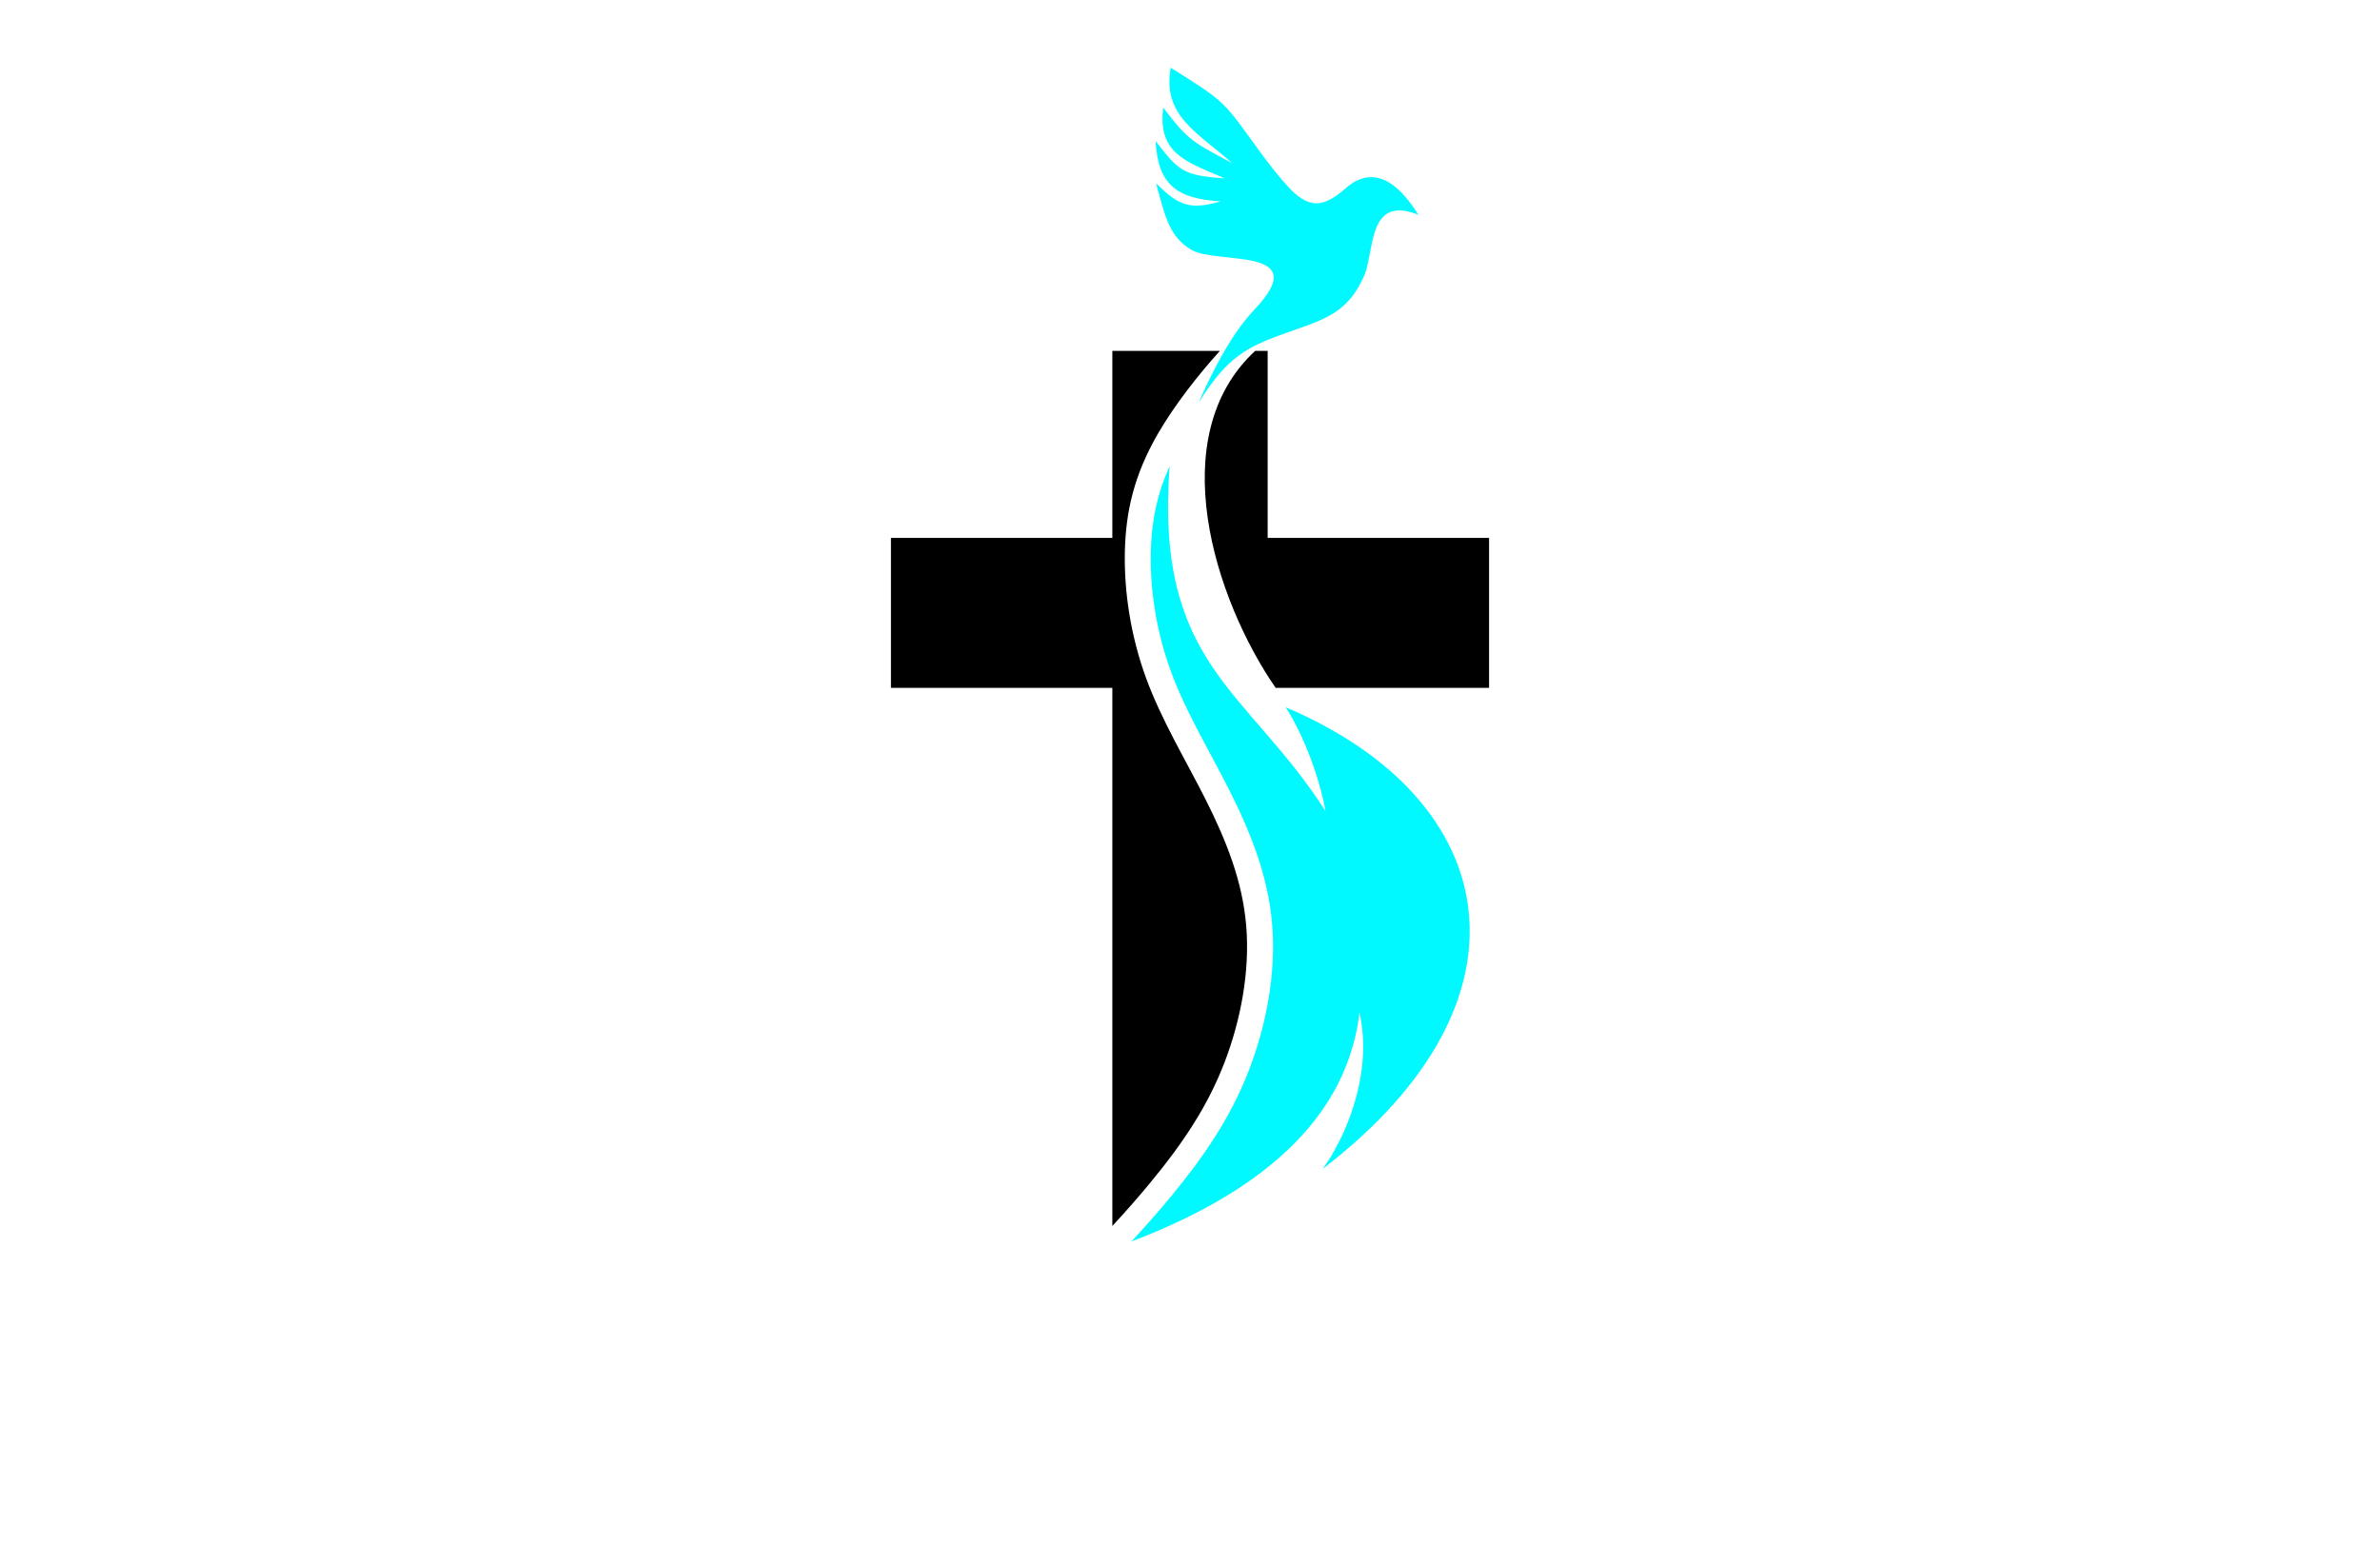 <?xml version="1.0" encoding="utf-8"?>
<!-- Generator: Adobe Illustrator 27.8.1, SVG Export Plug-In . SVG Version: 6.00 Build 0)  -->
<svg version="1.1" xmlns="http://www.w3.org/2000/svg" xmlns:xlink="http://www.w3.org/1999/xlink" x="0px" y="0px"
	 viewBox="0 0 350 230" style="enable-background:new 0 0 350 230;" xml:space="preserve">
<style type="text/css">
	.st0{fill:#1C75BC;stroke:#F1F2F2;stroke-miterlimit:10;}
	.st1{fill:#FFFFFF;stroke:#F1F2F2;stroke-miterlimit:10;}
	.st2{fill:#FFC648;stroke:#F1F2F2;stroke-miterlimit:10;}
	.st3{fill:#32D3F3;}
	.st4{fill:#825300;}
	.st5{fill:#AF2300;}
	.st6{fill:#AE6529;}
	.st7{fill:#A09F47;}
	.st8{fill:#003D50;}
	.st9{fill:#821600;}
	.st10{fill:#660C02;}
	.st11{fill:#974200;}
	.st12{fill:#725200;}
	.st13{fill:#AA5B08;}
	.st14{fill:#2B3990;}
	.st15{fill:#877F00;}
	.st16{fill:#9F00FF;}
	.st17{fill:#15FF00;}
	.st18{fill:#8D6195;}
	.st19{fill:#FFBA7B;}
	.st20{fill:#40006D;}
	.st21{fill:#8FD6D8;}
	.st22{fill:#A27021;}
	.st23{fill:#BC8200;}
	.st24{fill-rule:evenodd;clip-rule:evenodd;fill:#00245E;}
	.st25{fill:#AF1900;}
	.st26{fill-rule:evenodd;clip-rule:evenodd;fill:#877F00;}
	.st27{fill-rule:evenodd;clip-rule:evenodd;}
	.st28{fill:#00F9FF;}
	.st29{fill:#FFC648;}
	.st30{fill:#1C75BC;}
	.st31{clip-path:url(#SVGID_00000052087782253408315750000011125162124810227613_);fill:#369694;}
	.st32{fill:#F4A64E;}
	.st33{fill-rule:evenodd;clip-rule:evenodd;fill:#974200;}
	.st34{fill-rule:evenodd;clip-rule:evenodd;fill:#901E2E;}
	.st35{fill-rule:evenodd;clip-rule:evenodd;fill:#002D00;}
	.st36{fill-rule:evenodd;clip-rule:evenodd;fill:#B1CFC7;}
	.st37{fill:#FFD747;}
	.st38{fill:#074C00;}
	.st39{fill:#012A3F;}
	.st40{fill-rule:evenodd;clip-rule:evenodd;fill:#00F9FF;}
</style>
<g id="Layer_1">
</g>
<g id="Layer_2">
</g>
<g id="Layer_3">
</g>
<g id="Layer_4">
</g>
<g id="Layer_5">
</g>
<g id="Layer_6">
</g>
<g id="Layer_7">
</g>
<g id="Layer_8">
</g>
<g id="Layer_9">
</g>
<g id="Layer_10">
</g>
<g id="Layer_11">
</g>
<g id="Layer_12">
</g>
<g id="Layer_13">
</g>
<g id="Layer_14">
</g>
<g id="Layer_15">
	<g>
		<path class="st27" d="M187.59,101.16h31.39V79.11h-32.56V51.6h-1.83C170.97,64.18,178.59,88.11,187.59,101.16 M179.4,51.6h-15.82
			v27.51h-32.56v22.05h32.56v79.15c1.96-2.12,3.81-4.23,5.49-6.26c5.03-6.08,8.55-11.44,10.98-17.73c2.43-6.29,3.77-13.5,3.22-20.12
			c-0.54-6.62-2.98-12.66-5.95-18.57c-2.98-5.91-6.5-11.69-8.76-17.85s-3.27-12.7-3.14-18.65c0.13-5.95,1.39-11.32,4.82-17.27
			C172.66,59.66,176.16,55.18,179.4,51.6"/>
		<path class="st40" d="M172,68.58c-2.14,29.25,11.4,32.71,22.93,50.71c-0.58-3.44-2.58-10.14-5.85-15.27
			c32.12,13.65,37.74,43.15,5.43,67.89c3.07-4.14,7.51-13.71,5.41-23.01c-2.06,17.88-18.21,27.85-33.57,33.7
			c0.09-0.07,0.16-0.15,0.24-0.23c1.92-2.08,3.79-4.21,5.6-6.39c4.75-5.74,8.78-11.59,11.47-18.57c2.58-6.67,4.01-14.31,3.42-21.46
			c-0.58-7.03-3.12-13.43-6.27-19.68c-2.91-5.78-6.38-11.45-8.62-17.53c-2.03-5.53-3.08-11.65-2.96-17.54
			C169.34,76.55,170.2,72.56,172,68.58 M208.59,31.59c-2.45-3.93-6.22-7.87-10.76-3.85c-3.89,3.43-5.99,2.56-9.16-1.13
			c-1.03-1.2-2.02-2.43-3.31-4.2c-5.55-7.6-4.89-7.25-13.19-12.45c-1.3,7.13,4.06,9.57,9.06,14.05c-5.86-3.14-6.47-3.33-10.17-8.19
			c-0.85,6.83,3.44,7.98,9.06,10.41c-6.13-0.41-6.78-1.08-10.17-5.48c0.32,6.49,3.19,8.48,9.55,8.87c-4.71,1.35-6.21,0.52-9.49-2.65
			c1.31,4.77,1.93,7.89,5.24,9.8c3.79,2.18,18.1-0.58,9.19,8.8c-3.63,3.82-6.49,9.84-8.15,13.6c4.94-7.84,7.92-8.43,15.73-11.23
			c4.57-1.63,6.74-3.29,8.55-7.29C202.21,37.05,201,28.56,208.59,31.59"/>
	</g>
</g>
</svg>
